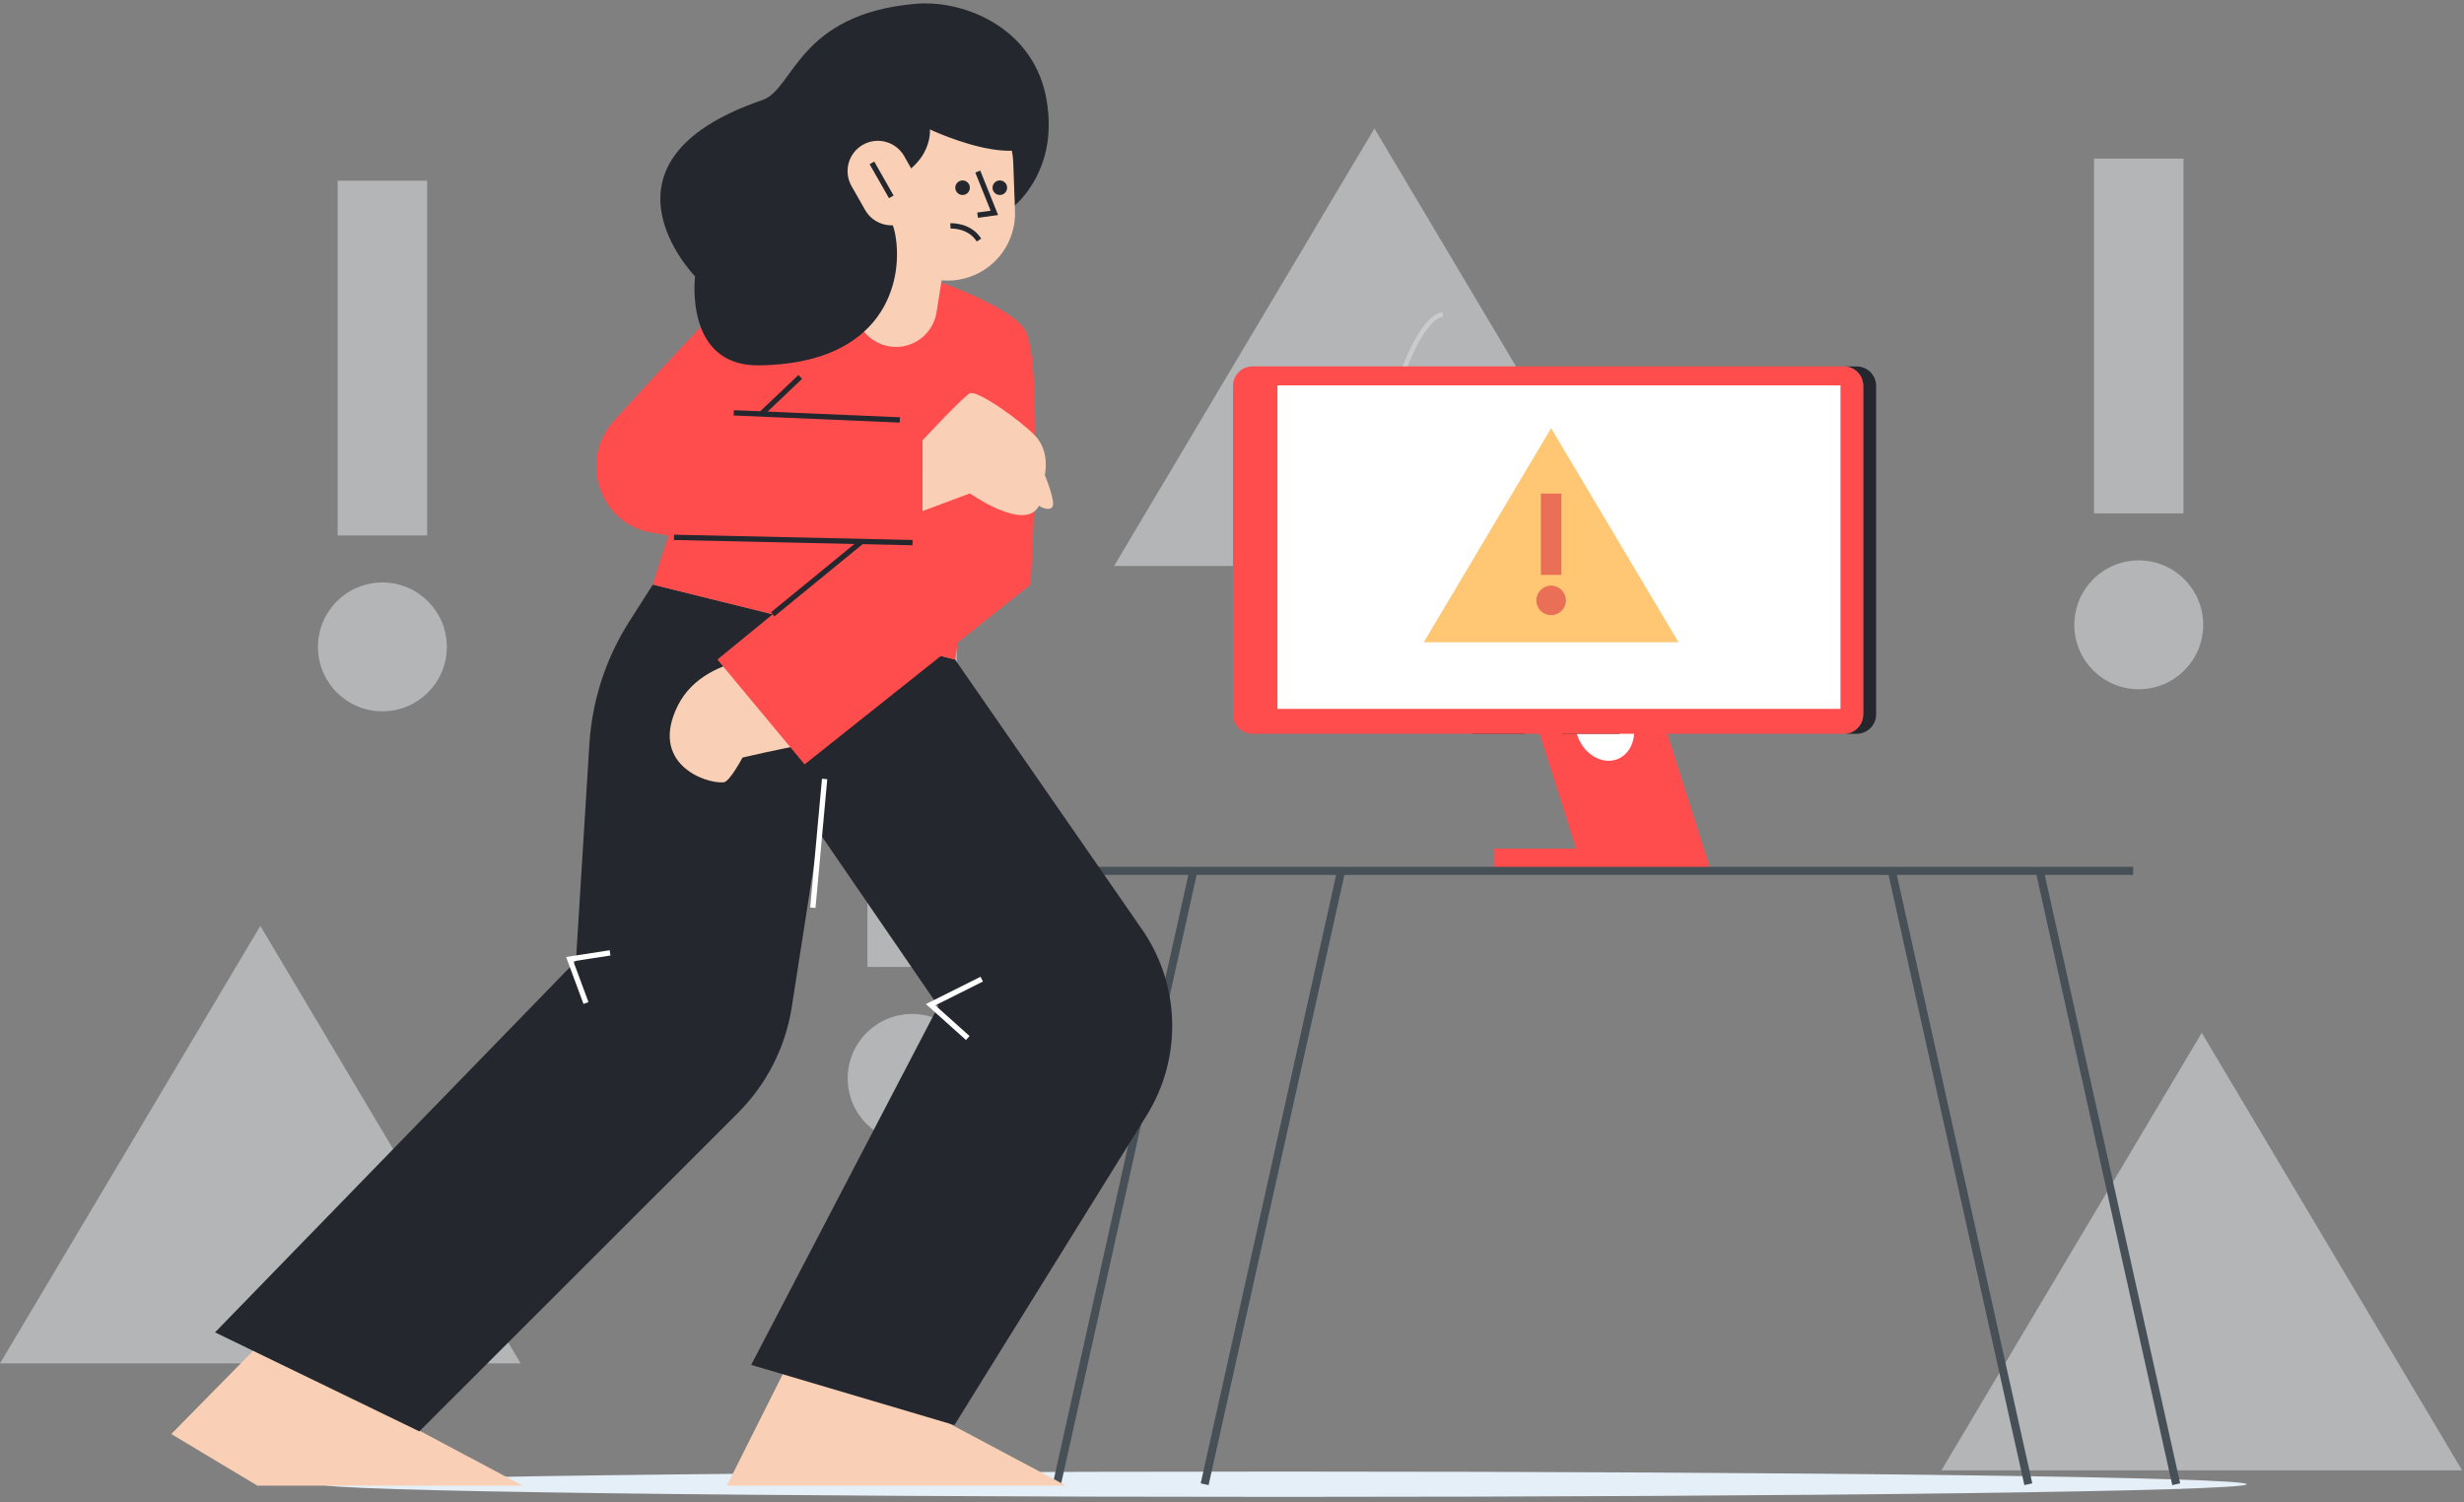 <svg width="415" height="253" viewBox="0 0 415 253" fill="none" xmlns="http://www.w3.org/2000/svg">
    <rect x="0" y="0" width="415" height="253" fill="#808080" stroke="none"/>
    <g clip-path="url(#clip0_19_52)">
        <g opacity="0.67">
            <path opacity="0.67" d="M360.222 116.092C366.217 116.092 371.076 111.233 371.076 105.238C371.076 99.244 366.217 94.385 360.222 94.385C354.227 94.385 349.368 99.244 349.368 105.238C349.368 111.233 354.227 116.092 360.222 116.092Z" fill="#F2F6F9"/>
            <path opacity="0.67" d="M367.756 26.714H352.689V86.469H367.756V26.714Z" fill="#F2F6F9"/>
            <path opacity="0.67" d="M153.63 192.487C159.624 192.487 164.483 187.628 164.483 181.633C164.483 175.639 159.624 170.779 153.63 170.779C147.635 170.779 142.776 175.639 142.776 181.633C142.776 187.628 147.635 192.487 153.63 192.487Z" fill="#F2F6F9"/>
            <path opacity="0.67" d="M161.164 103.109H146.097V162.864H161.164V103.109Z" fill="#F2F6F9"/>
            <path opacity="0.67" d="M87.694 229.637H-2.28882e-05L43.847 155.948L87.694 229.637Z" fill="#F2F6F9"/>
            <path opacity="0.67" d="M275.335 95.324H187.643L231.487 21.635L275.335 95.324Z" fill="#F2F6F9"/>
            <path opacity="0.67" d="M414.68 247.647H326.986L370.832 173.958L414.68 247.647Z" fill="#F2F6F9"/>
            <path opacity="0.67" d="M64.406 119.812C70.401 119.812 75.26 114.953 75.26 108.959C75.26 102.964 70.401 98.105 64.406 98.105C58.412 98.105 53.553 102.964 53.553 108.959C53.553 114.953 58.412 119.812 64.406 119.812Z" fill="#F2F6F9"/>
            <path opacity="0.67" d="M71.938 30.435H56.871V90.189H71.938V30.435Z" fill="#F2F6F9"/>
            <path opacity="0.67" d="M242.631 53.039C242.631 53.039 237.496 53.592 232.619 75.62" stroke="white" stroke-width="0.783" stroke-miterlimit="10" stroke-linecap="square"/>
        </g>
        <path d="M266.486 146.226H288.006L271.987 95.784H250.467L266.486 146.226Z" fill="#FF4D4D"/>
        <path d="M251.7 146.224H279.42V142.927H251.7V146.224Z" fill="#FF4D4D"/>
        <path d="M216.249 252.124C305.807 252.124 378.408 251.17 378.408 249.991C378.408 248.814 305.807 247.858 216.249 247.858C126.69 247.858 54.089 248.814 54.089 249.991C54.089 251.17 126.69 252.124 216.249 252.124Z" fill="#E4EFF7"/>
        <path d="M200.983 146.748L178.005 249.991" stroke="#475056" stroke-width="1.362" stroke-miterlimit="10"/>
        <path d="M225.873 146.748L202.892 249.991" stroke="#475056" stroke-width="1.362" stroke-miterlimit="10"/>
        <path d="M343.53 146.644L366.53 249.991" stroke="#475056" stroke-width="1.362" stroke-miterlimit="10"/>
        <path d="M318.619 146.644L341.621 249.991" stroke="#475056" stroke-width="1.362" stroke-miterlimit="10"/>
        <path d="M180.092 146.682H359.281" stroke="#475056" stroke-width="1.362" stroke-miterlimit="10"/>
        <path d="M256.846 123.59H248.017V95.784L256.846 123.59Z" fill="#24272D"/>
        <path d="M265.57 123.59C265.64 123.828 265.722 124.062 265.815 124.291C267.045 127.266 270.031 128.852 272.488 127.833C274.123 127.154 275.113 125.498 275.23 123.585C275.284 122.567 275.11 121.55 274.715 120.61C273.485 117.634 270.498 116.049 268.038 117.068C265.776 118.005 264.75 120.825 265.57 123.59Z" fill="white"/>
        <path d="M263.118 123.591H272.778C272.832 122.573 272.658 121.556 272.263 120.616C271.033 117.64 268.046 116.054 265.588 117.073C263.324 118.005 262.298 120.825 263.118 123.591Z" fill="#24272D"/>
        <path d="M315.986 64.988V120.321C315.986 121.188 315.642 122.02 315.029 122.633C314.416 123.246 313.583 123.591 312.716 123.591H310.536C311.403 123.591 312.236 123.246 312.849 122.633C313.462 122.02 313.807 121.188 313.807 120.321V64.988C313.807 64.121 313.462 63.289 312.849 62.676C312.236 62.063 311.403 61.719 310.536 61.719H312.716C313.583 61.719 314.416 62.063 315.029 62.676C315.642 63.289 315.986 64.121 315.986 64.988Z" fill="#24272D"/>
        <path d="M310.54 61.721H210.941C209.136 61.721 207.672 63.185 207.672 64.991V120.324C207.672 122.129 209.136 123.593 210.941 123.593H310.54C312.344 123.593 313.808 122.129 313.808 120.324V64.991C313.808 63.185 312.344 61.721 310.54 61.721Z" fill="#FF4D4D"/>
        <path d="M309.982 64.912H215.152V119.397H309.982V64.912Z" fill="white"/>
        <path d="M282.704 108.177H239.793L261.248 72.118L282.704 108.177Z" fill="#FFC774"/>
        <path d="M261.248 103.615C262.622 103.615 263.737 102.501 263.737 101.127C263.737 99.753 262.622 98.639 261.248 98.639C259.875 98.639 258.76 99.753 258.76 101.127C258.76 102.501 259.875 103.615 261.248 103.615Z" fill="#EA6F57"/>
        <path d="M262.974 83.134H259.521V96.826H262.974V83.134Z" fill="#EA6F57"/>
        <path d="M44.445 225.683L28.847 241.535L43.341 250.225H88.034L64.241 237.563L44.445 225.683Z" fill="#F9D0B5"/>
        <path d="M132.397 230.326L122.417 250.225H179.539L155.746 237.563L132.397 230.326Z" fill="#F9D0B5"/>
        <path d="M70.625 241.089L124.305 187.44C129.133 182.61 132.302 176.37 133.354 169.622L137.942 140.178L158.034 169.467L126.516 229.889L160.749 240.033L193.138 187.851C196.1 183.081 197.59 177.542 197.418 171.928C197.247 166.315 195.424 160.877 192.177 156.295L160.85 111.077L109.951 98.465L105.986 104.686C102.033 110.888 99.721 117.994 99.267 125.335L97 161.865L36.219 224.412L70.625 241.089Z" fill="#24272D"/>
        <path d="M134.368 125.603C134.368 125.603 130.695 126.295 125.06 127.593C125.06 127.593 122.903 131.678 121.879 131.77C118.666 132.015 109.328 128.566 114.158 118.852C118.988 109.137 134.368 110.444 134.368 110.444" fill="#F9D0B5"/>
        <path d="M98.54 168.523L95.953 161.544L102.311 160.56" stroke="white" stroke-width="0.895" stroke-miterlimit="10" stroke-linecap="square"/>
        <path d="M162.664 174.536L156.736 169.225L164.95 165.12" stroke="white" stroke-width="0.895" stroke-miterlimit="10" stroke-linecap="square"/>
        <path d="M138.847 131.646L136.944 152.441" stroke="white" stroke-width="0.895" stroke-miterlimit="10" stroke-linecap="square"/>
        <path d="M146.168 43.444C127.16 39.261 109.951 98.466 109.951 98.466L160.85 111.086C160.85 111.086 172.581 49.256 146.168 43.444Z" fill="#FF4D4D"/>
        <path d="M144.737 43.25C144.737 43.25 133.635 42.274 128.357 45.273C125.355 46.979 113.26 59.984 103.376 70.898C97.409 77.486 100.989 88.202 109.641 89.694L160.74 98.466L162.366 80.195L131.874 72.47L137.997 63.072" fill="#FF4D4D"/>
        <path d="M149.098 44.377C149.098 44.377 169.3 50.237 172.605 55.56C175.911 60.882 173.563 98.466 173.563 98.466L135.517 128.748L120.829 111.086L153.242 84.568" fill="#FF4D4D"/>
        <path d="M162.644 38.678C171.818 37.214 177.968 27.962 176.379 18.014C174.791 8.065 166.067 1.188 156.893 2.652C147.719 4.117 141.57 13.369 143.158 23.317C144.746 33.265 153.47 40.143 162.644 38.678Z" fill="#24272D"/>
        <path d="M151.721 58.385C153.217 58.204 154.613 57.542 155.698 56.497C156.784 55.452 157.499 54.082 157.736 52.594L161.435 29.293C161.693 27.493 161.232 25.664 160.153 24.201C159.073 22.738 157.462 21.758 155.667 21.473C153.871 21.188 152.035 21.62 150.556 22.677C149.076 23.733 148.072 25.33 147.759 27.12L144.059 50.422C143.893 51.479 143.973 52.561 144.294 53.582C144.615 54.603 145.169 55.536 145.911 56.308C146.653 57.079 147.564 57.668 148.572 58.028C149.58 58.389 150.658 58.511 151.721 58.385Z" fill="#F9D0B5"/>
        <path d="M156.509 46.914L157.927 47.132C159.572 47.38 161.251 47.264 162.846 46.791C164.441 46.318 165.913 45.499 167.156 44.394C168.399 43.288 169.384 41.922 170.04 40.393C170.696 38.864 171.008 37.21 170.953 35.547L170.654 27.306C170.561 24.646 169.534 22.103 167.754 20.123C165.974 18.144 163.555 16.854 160.919 16.479C157.947 16.068 154.934 16.851 152.539 18.658C150.144 20.464 148.562 23.146 148.141 26.116L147.01 34.138C146.597 37.089 147.362 40.083 149.14 42.474C150.918 44.865 153.565 46.46 156.509 46.914Z" fill="#F9D0B5"/>
        <path d="M164.684 28.9L167.48 35.855L164.651 36.245" stroke="#24272D" stroke-width="0.895" stroke-miterlimit="10"/>
        <path d="M162.121 32.843C162.798 32.843 163.347 32.294 163.347 31.617C163.347 30.94 162.798 30.391 162.121 30.391C161.444 30.391 160.895 30.94 160.895 31.617C160.895 32.294 161.444 32.843 162.121 32.843Z" fill="#24272D"/>
        <path d="M168.396 32.843C169.073 32.843 169.622 32.294 169.622 31.617C169.622 30.94 169.073 30.391 168.396 30.391C167.719 30.391 167.17 30.94 167.17 31.617C167.17 32.294 167.719 32.843 168.396 32.843Z" fill="#24272D"/>
        <path d="M160.074 38.05C160.074 38.05 163.252 37.849 164.884 40.436" stroke="#24272D" stroke-width="0.895" stroke-miterlimit="10"/>
        <path d="M117.07 46.549C117.07 46.549 115.14 61.69 127.84 61.538C148.865 61.285 152.24 47.471 150.784 39.493C150.187 36.316 148.239 33.959 146.052 31.706C157.389 29.221 156.616 21.798 156.616 21.798C156.616 21.798 177.701 31.784 176.484 18.48C175.266 5.177 162.801 -0.095 154.239 0.639C134.335 2.348 133.748 15.025 128.41 16.851C98.13 27.21 117.07 46.549 117.07 46.549Z" fill="#24272D"/>
        <path d="M145.714 35.373C147.108 37.822 150.223 38.676 152.672 37.282C155.12 35.888 155.975 32.772 154.581 30.324L152.286 26.295C150.892 23.846 147.777 22.992 145.328 24.386C142.88 25.78 142.025 28.896 143.42 31.344L145.714 35.373Z" fill="#F9D0B5"/>
        <path d="M146.857 27.437L150.115 33.154" stroke="#24272D" stroke-width="0.895" stroke-miterlimit="10"/>
        <path d="M155.375 86.084L163.356 83.1C163.356 83.1 172.662 89.691 174.992 85.188C174.992 85.188 176.484 86.185 177.206 85.439C177.928 84.693 175.97 80.006 175.97 80.006C175.97 80.006 176.928 76.041 174.306 73.347C171.683 70.653 164.55 65.646 163.356 66.249C162.163 66.852 155.381 74.164 155.381 74.164L155.375 86.084Z" fill="#F9D0B5"/>
        <path d="M113.522 90.509L153.696 91.395" stroke="#24272D" stroke-width="0.895" stroke-miterlimit="10"/>
        <path d="M151.554 70.728L123.586 69.535" stroke="#24272D" stroke-width="0.895" stroke-miterlimit="10"/>
        <path d="M134.783 63.487L128.267 69.675" stroke="#24272D" stroke-width="0.895" stroke-miterlimit="10"/>
        <path d="M130.138 103.472L145.13 91.204" stroke="#24272D" stroke-width="0.895" stroke-miterlimit="10"/>
    </g>
    <defs>
        <clipPath id="clip0_19_52">
            <rect width="414.68" height="252.414" fill="white"/>
        </clipPath>
    </defs>
</svg>
